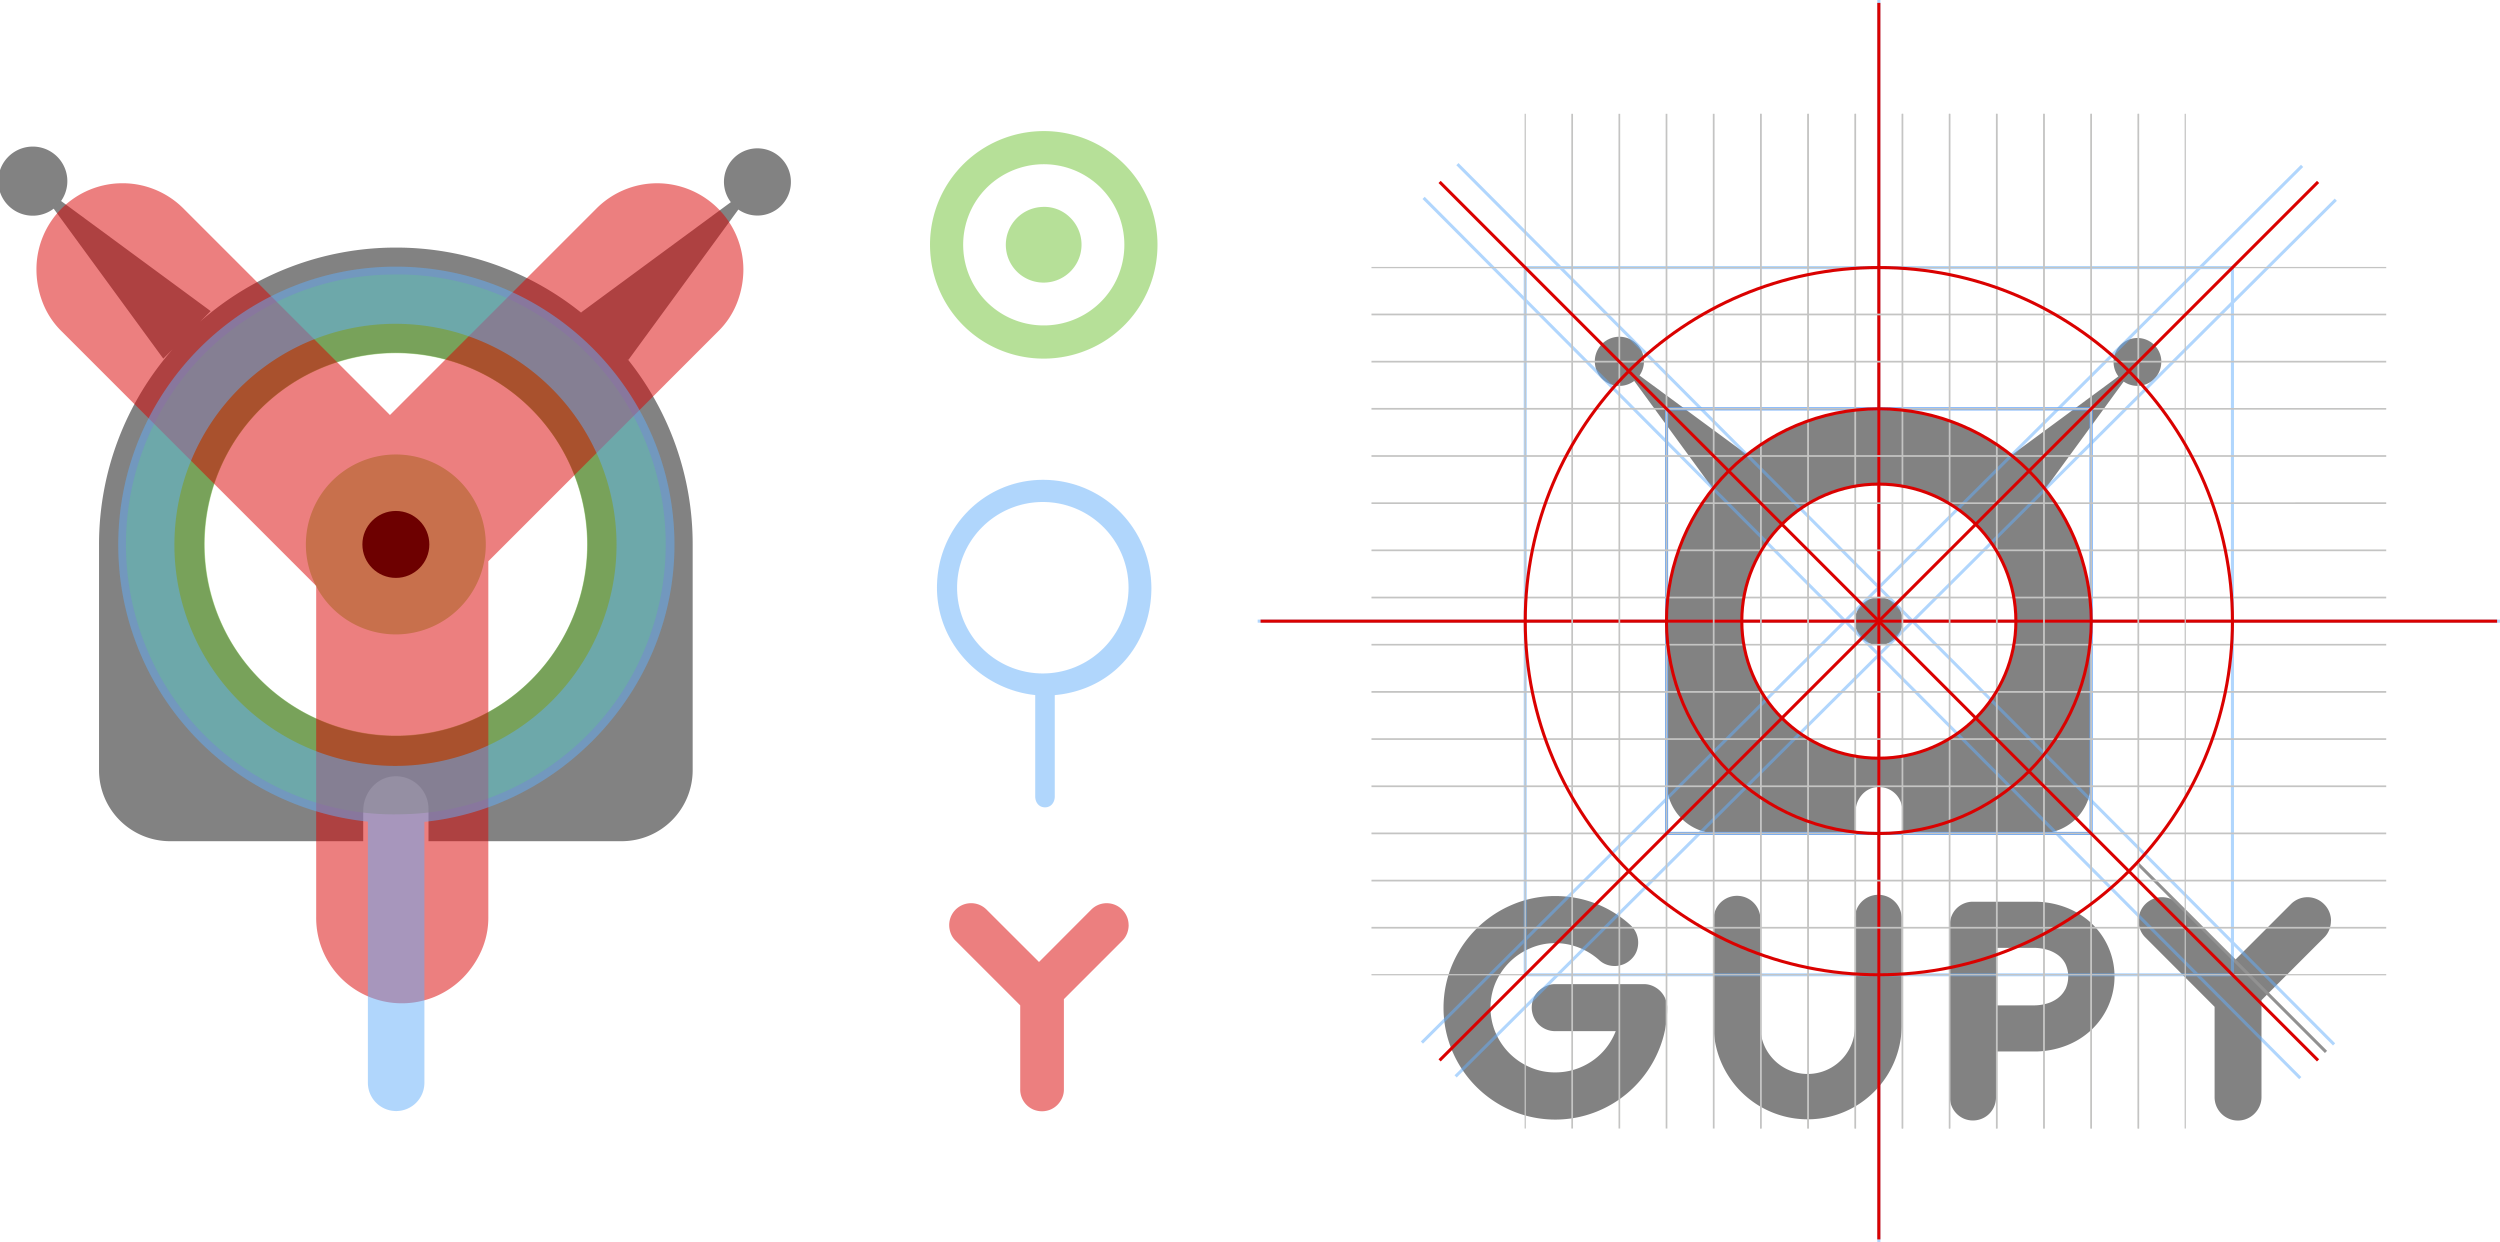 <svg xmlns="http://www.w3.org/2000/svg" xmlns:xlink="http://www.w3.org/1999/xlink" viewBox="0 0 1150.15 571.53"><defs><clipPath id="A"><path d="M630.96 52.35h466.84V519.2H630.96z" fill="none"/></clipPath><path id="B" d="M831.7 570.67h-21.48V.86h21.48z"/></defs><path d="M363.86 83.77A15.4 15.4 0 1 0 336.23 93l-68.9 50.73.4.4a135.88 135.88 0 0 0-85.59-30.23A135.87 135.87 0 0 0 92.05 148l4.87-4.88L28.1 92.47A15.9 15.9 0 1 0 24.7 96l50.43 69 4.3-4.32a135.86 135.86 0 0 0-33.87 89.82v103.85A32.67 32.67 0 0 0 78.24 387h88.86v-14c0-7.86 5.65-15 13.47-15.8a15 15 0 0 1 16.57 14.94V387H286a32.67 32.67 0 0 0 32.67-32.67V250.47A135.88 135.88 0 0 0 288.55 165l.56.56 50.57-69.16a15.38 15.38 0 0 0 24.18-12.63zM182.12 338.62a88.16 88.16 0 1 1 88.15-88.15 88.15 88.15 0 0 1-88.15 88.15z" fill="#828282"/><path d="M288.1 185.53a123.68 123.68 0 0 0-46.28-44.07 121.53 121.53 0 0 0-62.72-15.13 121.41 121.41 0 0 0-61.9 18.18 123.68 123.68 0 0 0-44.08 46.27 125 125 0 0 0 3 124.63 123.58 123.58 0 0 0 46.28 44.06 121.43 121.43 0 0 0 62.72 15.13 121.47 121.47 0 0 0 61.9-18.17 123.61 123.61 0 0 0 44.07-46.28 125 125 0 0 0-3-124.62zm-28.76 107.2a87.78 87.78 0 0 1-31.22 32.78 88.49 88.49 0 0 1-88.25 2.16 87.82 87.82 0 0 1-32.79-31.22 88.51 88.51 0 0 1-2.16-88.26 87.74 87.74 0 0 1 31.23-32.78 88.43 88.43 0 0 1 88.25-2.16 87.74 87.74 0 0 1 32.79 31.22 88.48 88.48 0 0 1 2.15 88.26zM181.1 209.1a41.38 41.38 0 0 0-27.52 71.35 41.36 41.36 0 0 0 58.5-1.43 41.39 41.39 0 0 0-31-69.92z" opacity=".5" fill="#6ec233"/><circle cx="182.12" cy="250.47" r="15.4"/><path d="M342,124.05a42.21,42.21,0,0,1-2.86,15.12,37.47,37.47,0,0,1-8.73,13.26L224.66,258.22V421.87a37.34,37.34,0,0,1-3.19,15.48A42,42,0,0,1,212.84,450a39.56,39.56,0,0,1-55.93,0,39.29,39.29,0,0,1-11.45-28.12V269.54L28.35,152.43a37.44,37.44,0,0,1-8.72-13.26,42,42,0,0,1-2.86-15.12A39.6,39.6,0,0,1,84.63,96.16l94.77,94.77,94.77-94.77a39.49,39.49,0,0,1,28.12-11.85A39.76,39.76,0,0,1,342,124.05Z" opacity=".5" fill="#da0100"/><path d="M310.3 250.67c0-70.6-57.6-128-128.2-128s-127.7 57.44-127.7 128A127.92 127.92 0 0 0 169.25 378v120.15a13 13 0 1 0 26 0V378.1c63-6.4 115.05-61.1 115.05-127.42zm-128.37 101.7a101.7 101.7 0 1 1 101.71-101.7 101.81 101.81 0 0 1-101.71 101.7z" opacity=".5" fill="#63aefb"/><path d="M524.87 85.26a52.09 52.09 0 0 0-19.51-18.58A52.68 52.68 0 0 0 452.82 68a52.17 52.17 0 0 0-18.58 19.51 52.65 52.65 0 0 0 1.29 52.49A52.07 52.07 0 0 0 455 158.59a52.65 52.65 0 0 0 52.54-1.29 52 52 0 0 0 18.58-19.51 52.66 52.66 0 0 0-1.28-52.53zm-12.12 45.2a36.94 36.94 0 0 1-13.17 13.82 37.27 37.27 0 0 1-37.2.91A36.91 36.91 0 0 1 448.56 132a37.29 37.29 0 0 1-.91-37.21A36.88 36.88 0 0 1 460.81 81a37.27 37.27 0 0 1 37.2-.91 36.94 36.94 0 0 1 13.83 13.16 37.33 37.33 0 0 1 .91 37.2zM479.77 95.2a17.44 17.44 0 0 0-11.6 30.08A17.45 17.45 0 0 0 492.23 100a16.79 16.79 0 0 0-12.46-4.81z" opacity=".5" fill="#6ec233"/><path d="M519.25,425.6a10.86,10.86,0,0,1-.73,3.84,9.58,9.58,0,0,1-2.21,3.36l-26.85,26.85v41.54a9.6,9.6,0,0,1-.81,3.93,10.76,10.76,0,0,1-2.19,3.21,10.13,10.13,0,0,1-3.2,2.15,10.26,10.26,0,0,1-7.8,0,10,10,0,0,1-6.1-9.29V462.53L439.63,432.8a9.58,9.58,0,0,1-2.21-3.36,10.86,10.86,0,0,1-.73-3.84,10.08,10.08,0,0,1,13.89-9.33,10.2,10.2,0,0,1,3.34,2.25L478,442.57l24-24.05a10.2,10.2,0,0,1,3.34-2.25,10.09,10.09,0,0,1,13.89,9.33Z" opacity=".5" fill="#da0100"/><path d="M529.7 270.4a49.82 49.82 0 0 0-49.79-49.65c-27.37 0-48.85 22.27-48.85 49.65 0 25.6 20.2 46.74 45.2 49.37v46.58c0 2.8 1.7 5.08 4.5 5.08s4.5-2.27 4.5-5.08V319.8c27-2.48 44.45-23.7 44.45-49.4zm-49.93 39.43a39.44 39.44 0 1 1 39.43-39.43 39.48 39.48 0 0 1-39.43 39.43z" opacity=".5" fill="#63aefb"/><path d="M994.36 166.54a11 11 0 1 0-19.76 6.62l-49.28 36.3.27.28a97.15 97.15 0 0 0-61.21-21.63A97.22 97.22 0 0 0 800 212.49l3.48-3.5-49.22-36.24a11.31 11.31 0 1 0-2.43 2.51l36.07 49.35 3.1-3.1a97.16 97.16 0 0 0-24.23 64.25v74.3a23.36 23.36 0 0 0 23.36 23.37h63.56v-10c0-5.62 4-10.74 9.63-11.3a10.75 10.75 0 0 1 11.85 10.69v10.62h63.56A23.36 23.36 0 0 0 962 360.06v-74.3a97.18 97.18 0 0 0-21.54-61.11l.4.4 36.17-49.5a11 11 0 0 0 17.29-9zm-130 182.27a63 63 0 1 1 63-63 63 63 0 0 1-62.98 63zm11-63a11 11 0 1 1-11-11 11 11 0 0 1 11.03 10.96zM766.13 459.4a10.25 10.25 0 0 1 .87 4.22 49.53 49.53 0 0 1-4.07 20 51.64 51.64 0 0 1-27.4 27.39 51.22 51.22 0 0 1-40 0 51.77 51.77 0 0 1-27.35-27.35 51.13 51.13 0 0 1 0-40 51.77 51.77 0 0 1 27.35-27.35 49.68 49.68 0 0 1 20-4.07 51 51 0 0 1 34.62 13.4 10.8 10.8 0 0 1 3.5 7.47 11.09 11.09 0 0 1-.57 4.12 9.8 9.8 0 0 1-2.21 3.66 11.09 11.09 0 0 1-3.45 2.52 10.89 10.89 0 0 1-4 1 11.09 11.09 0 0 1-4.12-.57 9.93 9.93 0 0 1-3.66-2.21 31.24 31.24 0 0 0-9.37-5.72 29.27 29.27 0 0 0-10.72-2 28.57 28.57 0 0 0-11.59 2.37A30.24 30.24 0 0 0 688.09 452a29.52 29.52 0 0 0 0 23.18A30.14 30.14 0 0 0 703.9 491a28.41 28.41 0 0 0 11.59 2.37 29.7 29.7 0 0 0 9.07-1.38 30.55 30.55 0 0 0 8-3.92 29.5 29.5 0 0 0 6.39-6 29.84 29.84 0 0 0 4.38-7.68H715.5a10.75 10.75 0 0 1-7.67-3.14 11.06 11.06 0 0 1-2.32-11.9 10 10 0 0 1 2.32-3.4 12 12 0 0 1 3.45-2.32 10.26 10.26 0 0 1 4.22-.88h40.7a10.29 10.29 0 0 1 4.22.88 11.45 11.45 0 0 1 3.4 2.32 11.32 11.32 0 0 1 2.32 3.44zm196-34.72a36.18 36.18 0 0 0-11.74-7.22 40.57 40.57 0 0 0-14.73-2.62h-28a10.63 10.63 0 0 0-7.52 3.09 10.32 10.32 0 0 0-2.26 3.4 10.49 10.49 0 0 0-.83 4.12v79.43a10.75 10.75 0 0 0 6.49 9.78 10.64 10.64 0 0 0 8.24 0 10.4 10.4 0 0 0 5.67-5.66 10.53 10.53 0 0 0 .83-4.12v-21.13h17.35a40.57 40.57 0 0 0 14.73-2.62 35.63 35.63 0 0 0 11.74-7.27 33.83 33.83 0 0 0 7.78-10.91 33.53 33.53 0 0 0-7.78-38.27zm-12 30.5a12.08 12.08 0 0 1-3.6 4.17 15.58 15.58 0 0 1-5.1 2.42 22.24 22.24 0 0 1-5.82.77H918.3v-26.47h17.35a22.24 22.24 0 0 1 5.82.77 16.33 16.33 0 0 1 5.1 2.37 11.65 11.65 0 0 1 3.6 4.12 13.77 13.77 0 0 1 0 11.85zm122.25-31.57a11.44 11.44 0 0 1-.78 4.11 10.14 10.14 0 0 1-2.38 3.61l-28.8 28.8v44.57a10.27 10.27 0 0 1-.87 4.21 11.36 11.36 0 0 1-2.35 3.44 10.74 10.74 0 0 1-17.53-3.44 10.75 10.75 0 0 1-.82-4.21v-41.5L987 431.3a10.11 10.11 0 0 1-2.37-3.61 11.23 11.23 0 0 1-.78-4.11 10.79 10.79 0 0 1 10.82-10.82 10.76 10.76 0 0 1 7.66 3.22l25.8 25.8 25.8-25.8a10.7 10.7 0 0 1 15.29 0 10.69 10.69 0 0 1 3.19 7.64zm-197.5-.86v49.6a43.26 43.26 0 0 1-86.51 0v-49.46a10.76 10.76 0 0 1 21.52 0v49.46a21.74 21.74 0 1 0 43.48 0v-49.6a10.76 10.76 0 1 1 21.51 0z" fill="#828282"/><g fill="none" stroke-width="1.42"><path d="M1070.1 483.95l-86.5-86.5" stroke="#919191"/><path d="M766.72 188.1h195.32v195.32H766.72z" stroke="#5ca1fb"/></g><g opacity=".5" fill="none" stroke-width="1.42" stroke="#63aefb" stroke-miterlimit="10"><path d="M1059.1 76.32L864.4 270.24l15.5 15.56 194.7-193.92M669.66 495.2l194.7-193.92-15.5-15.56-194.7 193.92m.78-388.6l193.9 194.68 15.56-15.5-193.9-194.7m403.32 404.97L879.9 285.8l-15.56 15.5L1058.26 496"/><path d="M864.38 0v571.53"/><path d="M1150.15 285.77H578.6"/><path d="M701.7 123.1h325.36v325.36H701.7z"/></g><g fill="none" stroke-width="1.42" stroke="#da0100"><path d="M864.38 1.33V570.2"/><path d="M1148.82 285.77H579.94"/></g><g clip-path="url(#A)" fill="none" stroke="#c4c4c3" stroke-width=".57"><path d="M723.18 570.67H701.7V.86h21.48zm21.72 0h-21.5V.86h21.48zm21.7 0h-21.5V.86h21.48zm21.7 0h-21.5V.86h21.48zm21.7 0h-21.48V.86H810z"/><use xlink:href="#B"/><use xlink:href="#B" x="21.72"/><use xlink:href="#B" x="43.42"/><use xlink:href="#B" x="65.13"/><use xlink:href="#B" x="86.83"/><use xlink:href="#B" x="108.54"/><use xlink:href="#B" x="130.24"/><use xlink:href="#B" x="151.94"/><use xlink:href="#B" x="173.65"/><path d="M579.47 144.57V123.1h569.8v21.48zm.01 21.7V144.8h569.8v21.48zm-.01 21.7V166.5h569.8v21.48zm.01 21.7V188.2h569.8v21.48zm-.01 21.72v-21.5h569.8v21.48zm0 21.7v-21.5h569.8v21.48zm.01 21.7v-21.48h569.8v21.48zm-.01 21.7v-21.48h569.8v21.48zm.01 21.7v-21.48h569.8v21.48zm-.01 21.72v-21.48h569.8v21.48zm.01 21.7v-21.48h569.8v21.48zm-.01 21.7v-21.48h569.8v21.48zm.01 21.7v-21.48h569.8v21.48zm-.01 21.7v-21.48h569.8v21.48zm0 21.7v-21.48h569.8v21.48z"/></g><g fill="none" stroke-width="1.42" stroke="#da0100"><circle cx="864.38" cy="285.77" r="63.05"/><circle cx="864.38" cy="285.77" r="97.69"/><path d="M1066.45 83.7L662.3 487.83"/><path d="M662.3 83.7l404.14 404.13"/><circle cx="864.38" cy="285.77" r="162.68"/></g></svg>